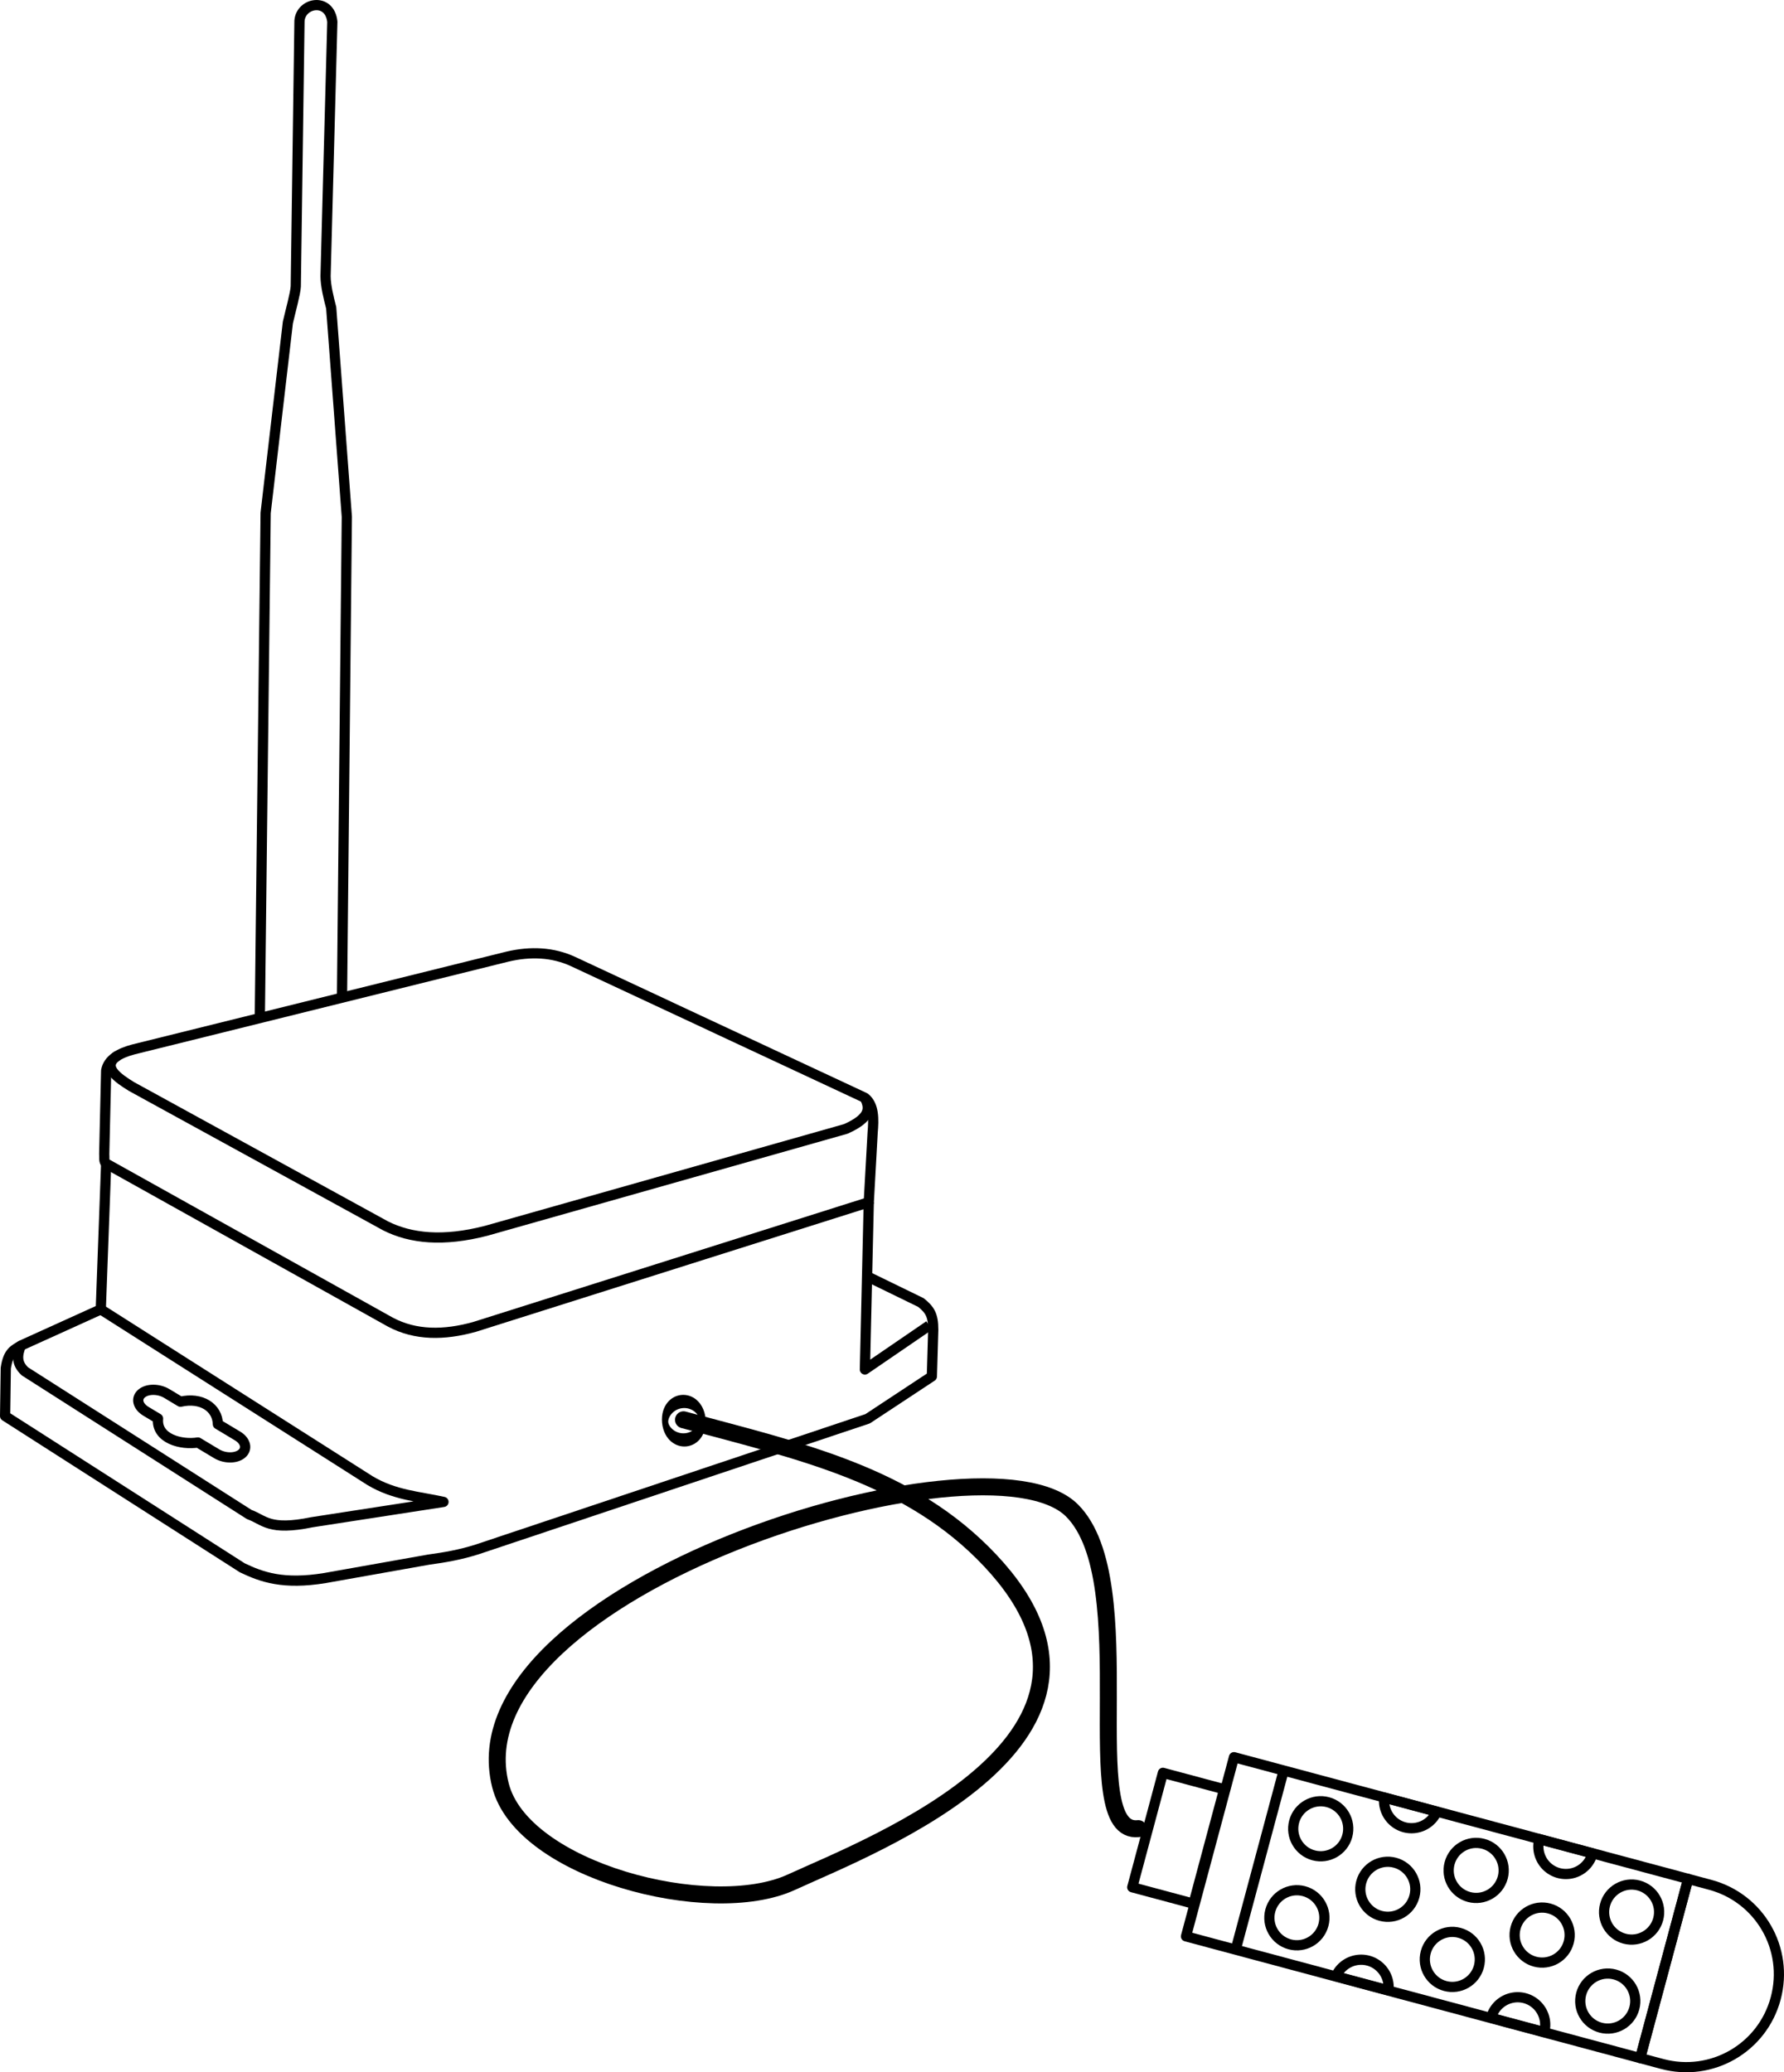 <?xml version="1.0" encoding="UTF-8" standalone="no"?>
<svg
   xmlns:serif="http://www.serif.com/"
   xmlns:dc="http://purl.org/dc/elements/1.1/"
   xmlns:cc="http://creativecommons.org/ns#"
   xmlns:rdf="http://www.w3.org/1999/02/22-rdf-syntax-ns#"
   xmlns:svg="http://www.w3.org/2000/svg"
   xmlns="http://www.w3.org/2000/svg"
   xmlns:sodipodi="http://sodipodi.sourceforge.net/DTD/sodipodi-0.dtd"
   xmlns:inkscape="http://www.inkscape.org/namespaces/inkscape"
   width="349.587"
   height="405.993"
   viewBox="0 0 349.587 405.993"
   version="1.1"
   xml:space="preserve"
   style="clip-rule:evenodd;fill-rule:evenodd;stroke-linejoin:round"
   id="svg2930"
   sodipodi:docname="soil-moisture.svg"
   inkscape:version="0.92.5 (2060ec1f9f, 2020-04-08)"><defs
   id="defs2934" /><sodipodi:namedview
   pagecolor="#ffffff"
   bordercolor="#666666"
   borderopacity="1"
   objecttolerance="10"
   gridtolerance="10"
   guidetolerance="10"
   inkscape:pageopacity="0"
   inkscape:pageshadow="2"
   inkscape:window-width="1880"
   inkscape:window-height="1136"
   id="namedview2932"
   showgrid="false"
   inkscape:zoom="3.0159744"
   inkscape:cx="357.77365"
   inkscape:cy="23.166849"
   inkscape:window-x="40"
   inkscape:window-y="27"
   inkscape:window-maximized="1"
   inkscape:current-layer="g5276" />
    
<g
   id="g5276"
   transform="translate(-0.7,-0.701)"><g
     style="stroke-width:2;stroke-miterlimit:1.5;stroke-dasharray:none"
     transform="translate(-53.88,-22.29)"
     serif:id="Layer 1"
     id="Layer-1">
        <g
   style="stroke-width:2;stroke-miterlimit:1.5;stroke-dasharray:none"
   id="g878">
            <g
   style="stroke-width:7.559;stroke-miterlimit:1.5;stroke-dasharray:none"
   transform="scale(0.265)"
   id="rect840">
                <path
   id="path2919"
   style="fill:none;fill-rule:nonzero;stroke:#000000;stroke-width:7.559;stroke-miterlimit:1.5;stroke-dasharray:none"
   d="m 352.315,1153.21 13.847,8.31 c 6.047,3.63 14.355,3.62 18.63,-0.02 4.275,-3.64 2.852,-9.5 -3.194,-13.13 l -14.511,-8.7 c -0.35,-12.5 -12.408,-20.14 -27.677,-16.61 l -10.12,-6.08 c -3.024,-1.81 -6.609,-2.71 -9.977,-2.71 -3.368,0 -6.516,0.91 -8.654,2.74 -4.275,3.63 -2.852,9.49 3.195,13.12 l 8.974,5.38 c -1.454,15.07 17.375,19.68 29.487,17.7 z"
   inkscape:connector-curvature="0" />
            </g>
            <path
   style="fill:none;fill-rule:nonzero;stroke:#000000;stroke-width:2;stroke-linejoin:miter;stroke-miterlimit:1.5;stroke-dasharray:none"
   d="m 75.004,249.056 0.379,-16.288 c 0.365,-2.27 2.72,-3.485 5.303,-4.167 l 73.299,-18.183 c 4.598,-1.086 8.913,-0.87 12.88,0.947 l 57.199,26.706 c 1.813,1.438 1.74,4.227 1.516,6.819 l -0.758,13.637 -77.277,24.433 c -5.956,1.654 -11.53,1.686 -16.478,-0.947 L 75.383,250.951 c -0.523,-0.384 -0.31,-1.227 -0.379,-1.895 z"
   id="path826"
   inkscape:connector-curvature="0" />
            <path
   style="fill:none;fill-rule:nonzero;stroke:#000000;stroke-width:2;stroke-miterlimit:1.5;stroke-dasharray:none"
   d="m 75.383,250.951 -1.053,28.573 -15.669,7.098 c -1.162,0.801 -2.466,1.067 -2.947,4.42 l -0.134,9.375 46.474,29.732 c 3.804,1.819 8.008,3.352 16.205,2.009 l 20.357,-3.616 c 2.973,-0.408 6.008,-0.898 9.509,-2.009 l 76.473,-25.581 12.589,-8.303 0.268,-9.107 c 0.008,-3.014 -0.744,-3.995 -2.41,-5.358 l -10.447,-5.089"
   id="path828"
   inkscape:connector-curvature="0" />
            <path
   style="fill:none;fill-rule:nonzero;stroke:#000000;stroke-width:2;stroke-miterlimit:1.5;stroke-dasharray:none"
   d="m 224.822,258.527 -0.758,32.766 12.596,-8.617"
   id="path830"
   inkscape:connector-curvature="0" />
            <path
   style="fill:none;fill-rule:nonzero;stroke:#000000;stroke-width:2;stroke-linejoin:miter;stroke-miterlimit:1.5;stroke-dasharray:none"
   d="m 58.661,286.622 c -0.644,1.683 -1.009,3.367 0.812,5.05 l 43.941,28.032 c 2.991,1.079 3.847,3.257 12.312,1.515 l 25.758,-3.977 c -4.798,-1.066 -9.596,-1.296 -14.394,-4.167 L 74.33,279.524"
   id="path832"
   inkscape:connector-curvature="0" />
            <path
   style="fill:none;fill-rule:nonzero;stroke:#000000;stroke-width:2;stroke-linejoin:miter;stroke-miterlimit:1.5;stroke-dasharray:none"
   d="m 77.664,229.781 c -3.37,2.182 0.065,4.456 2.693,6.082 l 49.822,27.321 c 4.922,2.446 11.198,3.129 19.687,0.938 l 70.446,-19.955 c 5.069,-2.257 4.654,-4.191 3.752,-6.096"
   id="path834"
   inkscape:connector-curvature="0" />
            <path
   style="fill:none;fill-rule:nonzero;stroke:#000000;stroke-width:2;stroke-linejoin:miter;stroke-miterlimit:1.5;stroke-dasharray:none"
   d="m 105.498,221.972 1.136,-98.49 4.357,-37.313 c 0.508,-2.206 1.478,-5.692 1.549,-7.063 l 0.723,-52.031 c 0.275,-3.649 5.941,-4.622 6.44,0.19 l -1.326,49.813 c 0.003,1.832 0.576,4.211 1.104,6.218 l 3.063,40.944 -0.947,94.323"
   id="path869"
   inkscape:connector-curvature="0" />
        </g>
    </g><g
     transform="translate(253.792,-190.6)"
     id="g4948"
     style="clip-rule:evenodd;fill-rule:evenodd;stroke-linecap:round;stroke-linejoin:round;stroke-miterlimit:1.5"><g
       id="g136"
       transform="translate(-16.512,-29.609)"><g
         id="g50"
         transform="matrix(0.633,-0.061,0.13,1.349,73.89,-10.955)">
        <ellipse
   id="ellipse48"
   style="fill:none;stroke:#000000;stroke-width:1.91px"
   ry="2.781"
   rx="5.775"
   cy="362.237"
   cx="-353.177" />
    </g><path
         id="path52"
         style="fill:none;stroke:#000000;stroke-width:3.33px"
         d="m -102.642,499.072 c 23.042,6.2 44.374,10.84 60.126,27.599 32.45,34.524 -23,55.667 -39,63 -16,7.333 -52.804,-2.299 -57,-19 -9.667,-38.472 95.029,-70.803 112,-53.832 14,14 0.667,63.721 13,62.332"
         inkscape:connector-curvature="0" /></g></g><g
     transform="rotate(15,229.442,366.214)"
     id="g5239"><rect
       style="opacity:1;fill:none;fill-opacity:1;stroke:#000000;stroke-width:2;stroke-linecap:round;stroke-linejoin:miter;stroke-miterlimit:1.5;stroke-dasharray:none;stroke-dashoffset:0;stroke-opacity:1"
       id="rect4950"
       width="12.426"
       height="23.211"
       x="223.903"
       y="348.871" /><rect
       style="opacity:1;fill:none;fill-opacity:1;stroke:#000000;stroke-width:2;stroke-linecap:round;stroke-linejoin:miter;stroke-miterlimit:1.5;stroke-dasharray:none;stroke-dashoffset:0;stroke-opacity:1"
       id="rect4952"
       width="92.14"
       height="36.34"
       x="236.564"
       y="342.307" /><path
       style="clip-rule:evenodd;opacity:1;fill:none;fill-opacity:1;fill-rule:evenodd;stroke:#000000;stroke-width:2;stroke-linecap:round;stroke-linejoin:miter;stroke-miterlimit:1.5;stroke-dasharray:none;stroke-dashoffset:0;stroke-opacity:1"
       d="m 328.704,342.307 v 36.34 h 4.455 c 10.066,0 18.17,-8.104 18.17,-18.17 0,-10.066 -8.104,-18.17 -18.17,-18.17 z"
       id="rect4952-3"
       inkscape:connector-curvature="0" /><path
       style="fill:none;stroke:#000000;stroke-width:2;stroke-linecap:butt;stroke-linejoin:miter;stroke-miterlimit:4;stroke-dasharray:none;stroke-opacity:1"
       d="m 246.645,342.307 v 36.575"
       id="path4972"
       inkscape:connector-curvature="0" /><g
       id="g4993"
       transform="translate(-2.3841858e-6,0.938)"><circle
         r="5.392"
         cy="350.513"
         cx="256.61"
         id="path4974"
         style="opacity:1;fill:none;fill-opacity:1;stroke:#000000;stroke-width:2;stroke-linecap:round;stroke-linejoin:miter;stroke-miterlimit:4;stroke-dasharray:none;stroke-dashoffset:0;stroke-opacity:1" /><circle
         r="5.392"
         cy="368.566"
         cx="256.61"
         id="path4974-6"
         style="clip-rule:evenodd;opacity:1;fill:none;fill-opacity:1;fill-rule:evenodd;stroke:#000000;stroke-width:2;stroke-linecap:round;stroke-linejoin:miter;stroke-miterlimit:4;stroke-dasharray:none;stroke-dashoffset:0;stroke-opacity:1" /></g><g
       style="clip-rule:evenodd;fill-rule:evenodd;stroke-linejoin:round"
       id="g4993-7-5"
       transform="translate(31.534,0.938)"><circle
         r="5.392"
         cy="350.513"
         cx="256.61"
         id="path4974-5-6"
         style="opacity:1;fill:none;fill-opacity:1;stroke:#000000;stroke-width:2;stroke-linecap:round;stroke-linejoin:miter;stroke-miterlimit:4;stroke-dasharray:none;stroke-dashoffset:0;stroke-opacity:1" /><circle
         r="5.392"
         cy="368.566"
         cx="256.61"
         id="path4974-6-3-2"
         style="clip-rule:evenodd;opacity:1;fill:none;fill-opacity:1;fill-rule:evenodd;stroke:#000000;stroke-width:2;stroke-linecap:round;stroke-linejoin:miter;stroke-miterlimit:4;stroke-dasharray:none;stroke-dashoffset:0;stroke-opacity:1" /></g><g
       style="clip-rule:evenodd;fill-rule:evenodd;stroke-linejoin:round"
       id="g4993-7-5-9-7"
       transform="translate(63.068,0.938)"><circle
         r="5.392"
         cy="350.513"
         cx="256.61"
         id="path4974-5-6-1-0"
         style="opacity:1;fill:none;fill-opacity:1;stroke:#000000;stroke-width:2;stroke-linecap:round;stroke-linejoin:miter;stroke-miterlimit:4;stroke-dasharray:none;stroke-dashoffset:0;stroke-opacity:1" /><circle
         r="5.392"
         cy="368.566"
         cx="256.61"
         id="path4974-6-3-2-2-9"
         style="clip-rule:evenodd;opacity:1;fill:none;fill-opacity:1;fill-rule:evenodd;stroke:#000000;stroke-width:2;stroke-linecap:round;stroke-linejoin:miter;stroke-miterlimit:4;stroke-dasharray:none;stroke-dashoffset:0;stroke-opacity:1" /></g><path
       style="clip-rule:evenodd;opacity:1;fill:none;fill-opacity:1;fill-rule:evenodd;stroke:#000000;stroke-width:2;stroke-linecap:round;stroke-linejoin:miter;stroke-miterlimit:4;stroke-dasharray:none;stroke-dashoffset:0;stroke-opacity:1"
       d="m 267.049,342.331 a 5.392,5.392 0 0 0 5.328,4.596 5.392,5.392 0 0 0 5.326,-4.596 z"
       id="path4974-5"
       inkscape:connector-curvature="0" /><circle
       style="clip-rule:evenodd;opacity:1;fill:none;fill-opacity:1;fill-rule:evenodd;stroke:#000000;stroke-width:2;stroke-linecap:round;stroke-linejoin:miter;stroke-miterlimit:4;stroke-dasharray:none;stroke-dashoffset:0;stroke-opacity:1"
       id="path4974-6-3"
       cx="272.377"
       cy="359.503"
       r="5.392" /><path
       style="clip-rule:evenodd;opacity:1;fill:none;fill-opacity:1;fill-rule:evenodd;stroke:#000000;stroke-width:2;stroke-linecap:round;stroke-linejoin:miter;stroke-miterlimit:4;stroke-dasharray:none;stroke-dashoffset:0;stroke-opacity:1"
       d="m 298.52,342.331 a 5.392,5.392 0 0 0 -0.002,0.041 5.392,5.392 0 0 0 5.393,5.393 5.392,5.392 0 0 0 5.393,-5.393 5.392,5.392 0 0 0 -0.002,-0.041 z"
       id="path4974-5-1"
       inkscape:connector-curvature="0" /><circle
       style="clip-rule:evenodd;opacity:1;fill:none;fill-opacity:1;fill-rule:evenodd;stroke:#000000;stroke-width:2;stroke-linecap:round;stroke-linejoin:miter;stroke-miterlimit:4;stroke-dasharray:none;stroke-dashoffset:0;stroke-opacity:1"
       id="path4974-6-3-8"
       cx="303.911"
       cy="360.342"
       r="5.392" /><path
       style="clip-rule:evenodd;opacity:1;fill:none;fill-opacity:1;fill-rule:evenodd;stroke:#000000;stroke-width:2;stroke-linecap:round;stroke-linejoin:miter;stroke-miterlimit:4;stroke-dasharray:none;stroke-dashoffset:0;stroke-opacity:1"
       d="m 266.969,378.597 a 5.392,5.392 0 0 1 5.328,-4.596 5.392,5.392 0 0 1 5.326,4.596 z"
       id="path4974-5-3"
       inkscape:connector-curvature="0" /><path
       style="clip-rule:evenodd;opacity:1;fill:none;fill-opacity:1;fill-rule:evenodd;stroke:#000000;stroke-width:2;stroke-linecap:round;stroke-linejoin:miter;stroke-miterlimit:4;stroke-dasharray:none;stroke-dashoffset:0;stroke-opacity:1"
       d="m 298.439,378.597 a 5.392,5.392 0 0 1 -0.002,-0.041 5.392,5.392 0 0 1 5.393,-5.393 5.392,5.392 0 0 1 5.393,5.393 5.392,5.392 0 0 1 -0.002,0.041 z"
       id="path4974-5-1-7"
       inkscape:connector-curvature="0" /></g></g></svg>